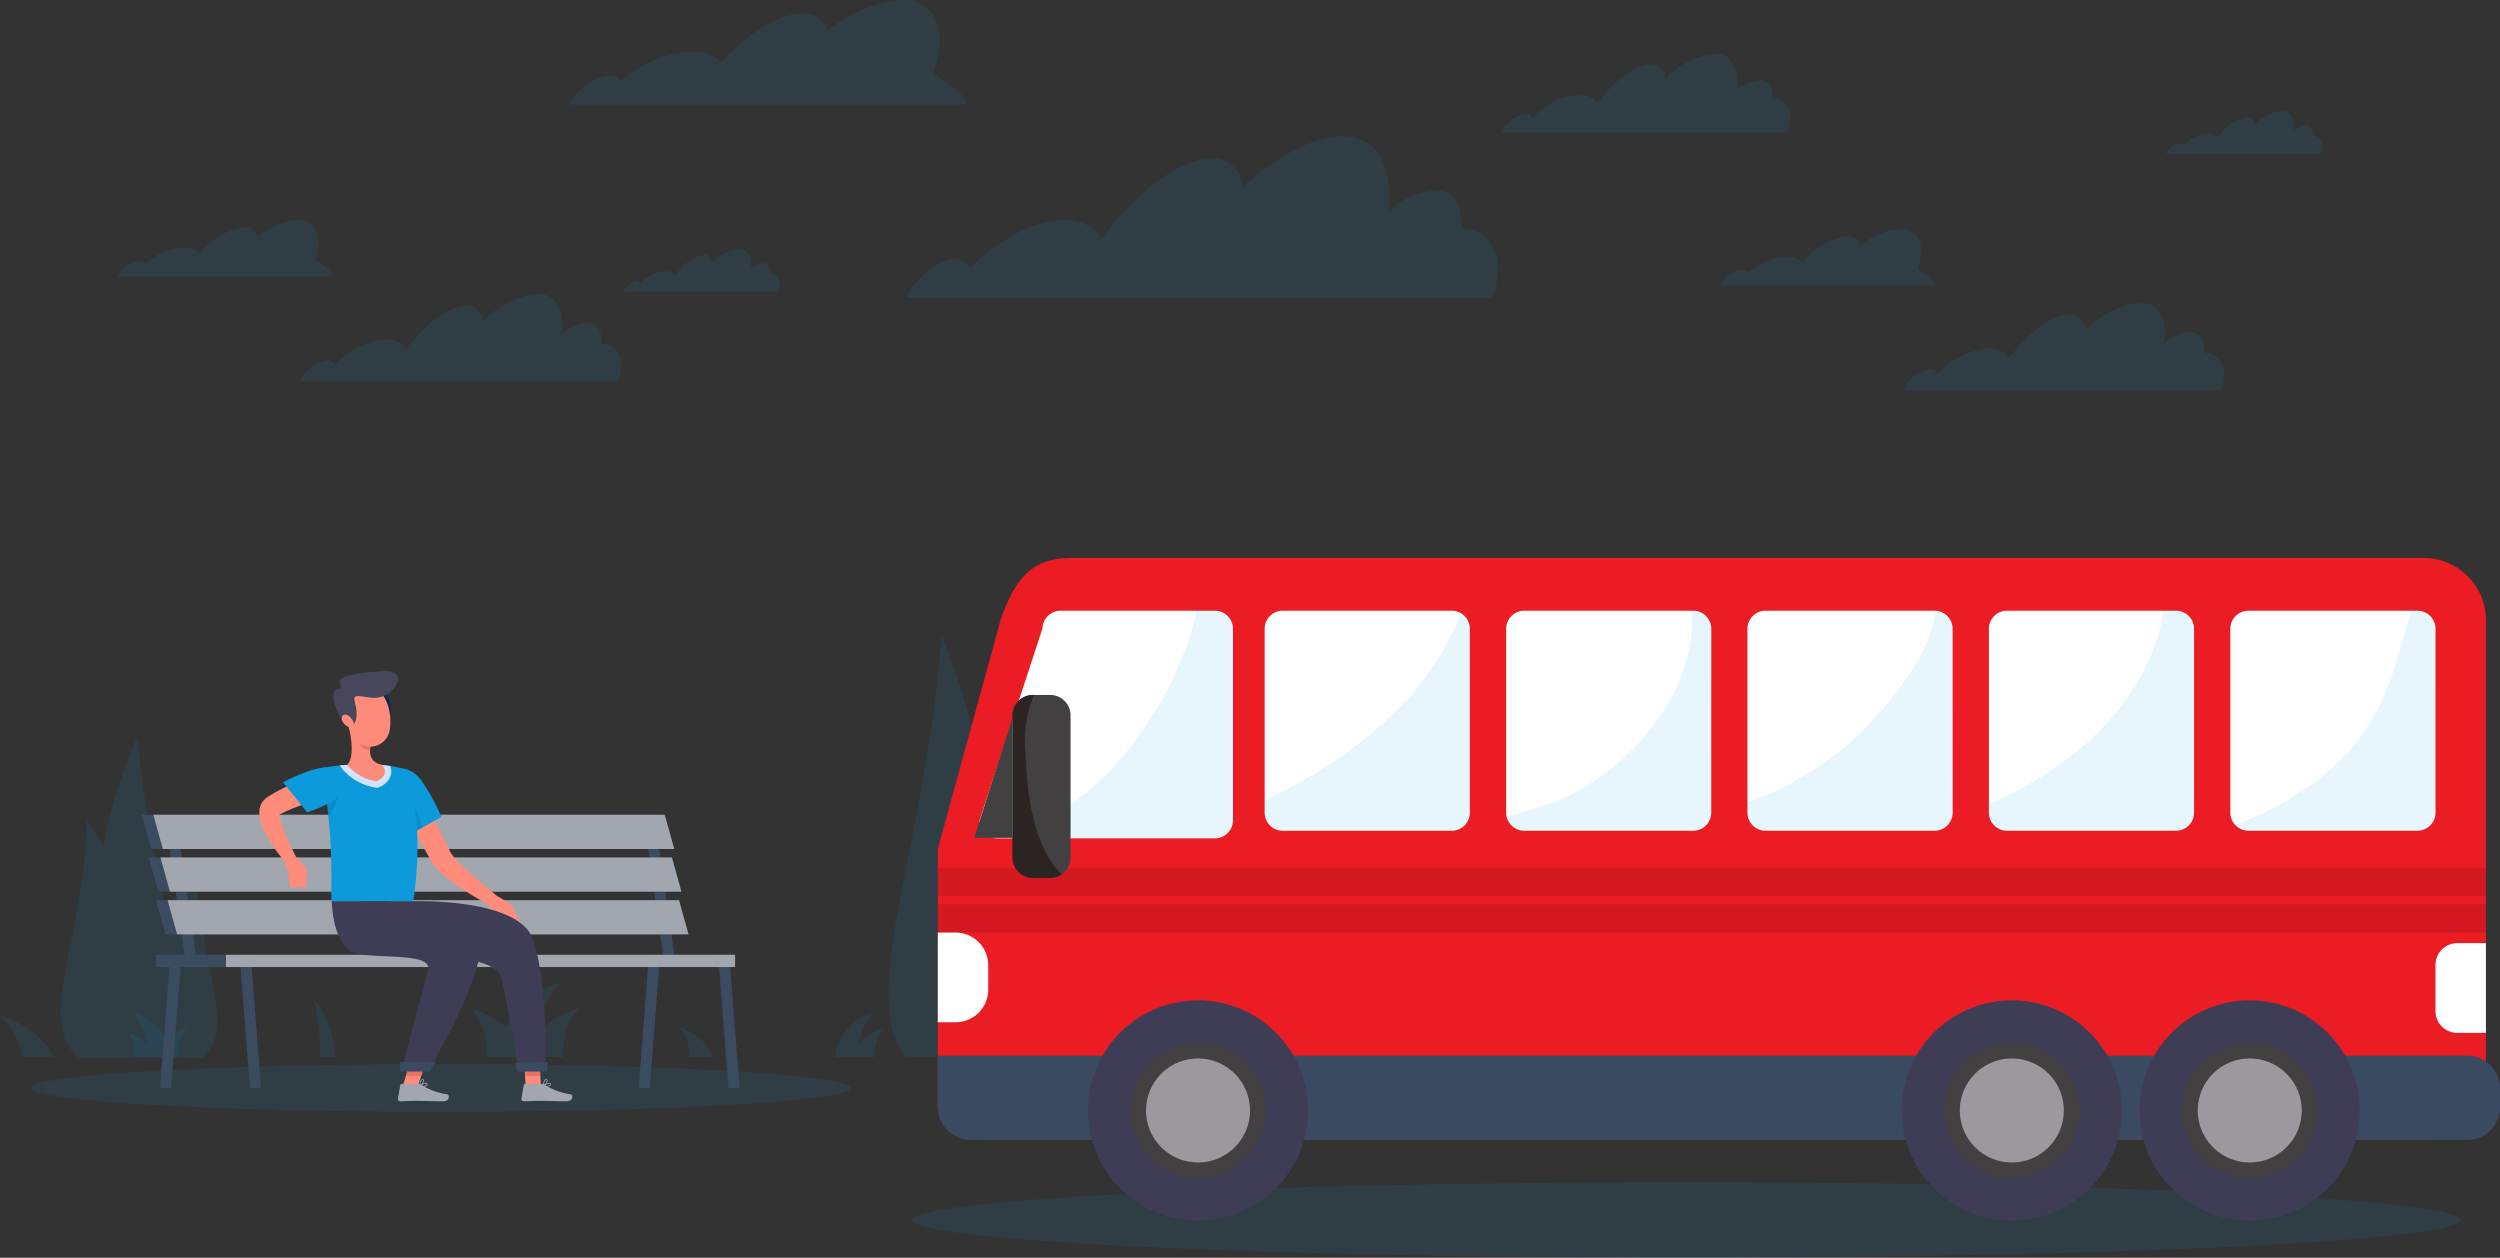 <svg xmlns="http://www.w3.org/2000/svg" width="200.001" height="100.618" viewBox="0 0 200.001 100.618"><rect x="0" y="0" width="200.001" height="100.618" fill="#333333" stroke="none"/><g data-name="услуги специалистов_автобус" transform="translate(-3.674 -5.578)"><g data-name="Group 336" opacity=".1" fill="#0c9add"><path data-name="Path 1367" d="M76.131 90.137h4.6c2.4-4.186 3.729-15.4.359-27.587a55.267 55.267 0 00-2.088-6.133c-1.278 17.117-6.772 28.64-2.871 33.72z"/><path data-name="Path 1368" d="M84.617 90.137h-4.6c-2.128-3.094-2.757-11.384 1.377-20.394a37.838 37.838 0 012.478-4.53c.2 12.651 4.966 21.17.745 24.924z"/></g><g data-name="Group 337" opacity=".1" fill="#0c9add"><path data-name="Path 1369" d="M17.083 90.191h-3.846c-2-3.189-3.119-11.732-.3-21.017a39.585 39.585 0 011.747-4.672c1.066 13.04 5.662 21.82 2.399 25.689z"/><path data-name="Path 1370" d="M9.983 90.191h3.846c1.785-2.357 2.309-8.672-1.148-15.534a28.135 28.135 0 00-2.069-3.454c-.169 9.639-4.157 16.128-.629 18.988z"/><path data-name="Path 1371" d="M19.852 90.194h-3.181c-1.476-1.95-1.911-7.174.95-12.849a23.171 23.171 0 011.712-2.856c.139 7.969 3.44 13.337.519 15.705z"/></g><g data-name="Group 340" opacity=".1" fill="#0c9add"><path data-name="Path 1372" d="M71.85 90.138s.216-1.56 2.573-2.363a3.1 3.1 0 00-.755 2.363z"/><path data-name="Path 1373" d="M60.618 90.138s-.216-1.56-2.573-2.363a3.1 3.1 0 01.755 2.363z"/><path data-name="Path 1374" d="M30.529 90.137s-.15-3.03-1.782-4.589a14.9 14.9 0 01.524 4.589z"/><path data-name="Path 1375" d="M7.96 90.137s-.76-2.177-4.286-3.301a5.235 5.235 0 011.747 3.3z"/><path data-name="Path 1376" d="M87.338 90.138s.6-3.2-3.7-4.854a5.817 5.817 0 01-.028 4.854z"/><path data-name="Path 1377" d="M84.947 90.137s1.215-2.617 5.606-3.967a7.206 7.206 0 00-2.557 3.965z"/><path data-name="Path 1378" d="M70.497 90.138a4.252 4.252 0 013.026-3.571 5.549 5.549 0 00-1.21 3.571z"/><g data-name="Group 338"><path data-name="Path 1379" d="M45.705 90.137s.362-2.609 4.3-3.952a5.191 5.191 0 00-1.263 3.952z"/><path data-name="Path 1380" d="M45.593 90.137s-.362-2.609-4.3-3.952a5.191 5.191 0 011.263 3.952z"/><path data-name="Path 1381" d="M43.442 90.137a7.112 7.112 0 015.059-5.97c-2.143 2.247-2.021 5.97-2.021 5.97z"/></g><g data-name="Group 339"><path data-name="Path 1382" d="M16.036 90.137s.185-1.133-2.172-1.936c.966 1.13.354 1.936.354 1.936z"/><path data-name="Path 1383" d="M16.103 90.138s.216-1.56 2.573-2.363a3.1 3.1 0 00-.755 2.363z"/><path data-name="Path 1384" d="M17.389 90.138a4.252 4.252 0 00-3.026-3.571 5.549 5.549 0 011.208 3.571z"/></g></g><g data-name="Group 341" opacity=".1" fill="#0c9add"><path data-name="Path 1385" d="M49.372 13.719a4.021 4.021 0 013.145-2.1 1.012 1.012 0 01.836.437A9.317 9.317 0 0159.24 9.7a3.083 3.083 0 012.123.875c2.038-2.293 4.635-3.919 6.519-3.919a1.852 1.852 0 011.973 1.4 10.99 10.99 0 015.973-2.485c2.763 0 3.66 2.4 2.529 5.776.453.636 2.631 1.525 2.542 2.588H49.247a2.76 2.76 0 00.125-.216z"/><path data-name="Path 1386" d="M80.196 26.303a1.2 1.2 0 011.067.711c2.585-2.475 5.5-3.994 7.847-3.825a3.518 3.518 0 012.718 1.428c2.81-3.729 6.314-6.372 8.779-6.372a2.416 2.416 0 012.488 2.283c2.835-2.508 5.706-4.047 7.973-4.047 2.81 0 4.051 2.364 3.664 6a6.7 6.7 0 013.767-1.682c1.5 0 2.2 1.2 2.083 3.071a2.569 2.569 0 01.391.029c2.291.312 3.168 2.735 2.067 5.5H76.115c1.029-1.822 2.797-3.187 4.081-3.096z"/><path data-name="Path 1387" d="M125.778 14.654a.585.585 0 01.52.347 5.588 5.588 0 013.826-1.864 1.71 1.71 0 011.325.7c1.37-1.818 3.078-3.107 4.28-3.107a1.178 1.178 0 011.213 1.113 6.628 6.628 0 013.887-1.973c1.37 0 1.975 1.152 1.787 2.927a3.264 3.264 0 011.837-.82c.732 0 1.075.584 1.015 1.5a1.3 1.3 0 01.191.014c1.117.153 1.544 1.333 1.008 2.683h-22.88a2.645 2.645 0 011.991-1.52z"/></g><g data-name="Group 342" opacity=".1" fill="#0c9add"><path data-name="Path 1388" d="M141.379 28.293a2.178 2.178 0 011.706-1.141.549.549 0 01.453.237 5.049 5.049 0 013.193-1.274 1.68 1.68 0 011.151.474 5.649 5.649 0 013.536-2.121 1 1 0 011.07.762 5.964 5.964 0 013.239-1.348c1.5 0 1.985 1.3 1.372 3.134.245.344 1.426.826 1.379 1.4h-17.165c.021-.042.042-.081.066-.123z"/><path data-name="Path 1389" d="M158.098 35.119a.654.654 0 01.579.386 6.22 6.22 0 014.257-2.075 1.9 1.9 0 011.474.774c1.523-2.023 3.424-3.456 4.761-3.456a1.309 1.309 0 011.349 1.238 7.37 7.37 0 014.324-2.2c1.525 0 2.2 1.282 1.987 3.255a3.635 3.635 0 012.044-.912c.814 0 1.2.65 1.129 1.666a1.452 1.452 0 01.213.016c1.243.17 1.719 1.483 1.121 2.985h-25.452a2.944 2.944 0 012.214-1.677z"/><path data-name="Path 1390" d="M178.027 17.053a.317.317 0 01.282.188 3.029 3.029 0 012.075-1.011.93.93 0 01.719.378 3.725 3.725 0 012.321-1.685.639.639 0 01.658.6 3.594 3.594 0 012.108-1.07c.743 0 1.072.625.969 1.587a1.772 1.772 0 011-.445c.4 0 .583.317.55.813a.631.631 0 01.1.008c.606.082.838.724.547 1.455h-12.41a1.439 1.439 0 011.081-.818z"/></g><g data-name="Group 343" opacity=".1" fill="#0c9add"><path data-name="Path 1391" d="M13.165 27.571a2.178 2.178 0 011.706-1.137.549.549 0 01.453.237 5.049 5.049 0 013.193-1.274 1.68 1.68 0 011.154.474 5.649 5.649 0 013.536-2.125 1 1 0 011.07.762 5.961 5.961 0 013.239-1.348c1.5 0 1.985 1.3 1.372 3.134.245.344 1.426.826 1.379 1.4H13.099c.022-.038.043-.078.066-.123z"/><path data-name="Path 1392" d="M29.884 34.4a.654.654 0 01.579.386 6.22 6.22 0 014.257-2.075 1.9 1.9 0 011.474.774c1.523-2.023 3.424-3.456 4.761-3.456a1.309 1.309 0 011.351 1.239 7.37 7.37 0 014.324-2.2c1.525 0 2.2 1.282 1.987 3.255a3.635 3.635 0 012.044-.912c.814 0 1.2.65 1.129 1.666a1.452 1.452 0 01.213.016c1.243.17 1.719 1.483 1.121 2.985H27.67a2.946 2.946 0 012.214-1.678z"/><path data-name="Path 1393" d="M54.608 28.085a.317.317 0 01.282.188 3.029 3.029 0 012.075-1.011.93.93 0 01.719.378 3.725 3.725 0 012.321-1.685.639.639 0 01.658.6 3.594 3.594 0 012.108-1.07c.743 0 1.072.625.969 1.587a1.772 1.772 0 011-.445c.4 0 .583.317.55.813a.631.631 0 01.1.008c.606.082.838.724.547 1.455H53.524a1.434 1.434 0 011.084-.818z"/></g><ellipse data-name="Ellipse 236" cx="32.787" cy="1.915" rx="32.787" ry="1.915" transform="translate(6.136 90.7)" fill="#0c9add" opacity=".1"/><ellipse data-name="Ellipse 237" cx="61.942" cy="3.019" rx="61.942" ry="3.019" transform="translate(76.646 100.157)" fill="#0c9add" opacity=".1"/><path data-name="Path 1394" d="M17.05 72.129l1.393 9.829.14.984h.892l-.139-.984-1.394-9.829z" fill="#3b4b60"/><path data-name="Path 1395" d="M55.335 72.129l1.393 9.829.14.984h.892l-.139-.984-1.394-9.829z" fill="#3b4b60"/><path data-name="Path 1396" d="M22.776 81.958l.14.984.752 9.674h.892l-.75-9.674-.139-.984z" fill="#3b4b60"/><path data-name="Path 1397" d="M61.059 81.958l.14.984.75 9.674h.891l-.75-9.674-.139-.984z" fill="#3b4b60"/><path data-name="Path 1398" d="M56.548 81.958l-.14.984-.752 9.674h-.892l.75-9.674.139-.984z" fill="#3b4b60"/><path data-name="Path 1399" d="M18.26 81.958l-.14.984-.75 9.674h-.892l.75-9.674.139-.984z" fill="#3b4b60"/><path data-name="Path 1400" d="M15.764 73.496h40.919l-.761-2.737H15.005z" fill="#3b4b60"/><path data-name="Path 1401" d="M16.7 73.496h40.917l-.763-2.737H15.939z" fill="#a2a6af"/><path data-name="Path 1402" d="M16.334 76.91h40.919l-.761-2.736H15.575z" fill="#3b4b60"/><path data-name="Path 1403" d="M17.27 76.91h40.917l-.756-2.736H16.509z" fill="#a2a6af"/><path data-name="Path 1404" d="M16.904 80.328h40.919l-.761-2.736H16.145z" fill="#3b4b60"/><path data-name="Path 1405" d="M17.84 80.328h40.917l-.759-2.736H17.079z" fill="#a2a6af"/><path data-name="Rectangle 554" fill="#a2a6af" d="M21.743 81.958H62.48v.984H21.743z"/><path data-name="Rectangle 555" fill="#3b4b60" d="M16.144 81.958h5.599v.984h-5.599z"/><path data-name="Path 1406" d="M46.973 93.022h-1.219l-.153-2.831h1.222z" fill="#ff8b7b"/><path data-name="Path 1407" d="M47.046 92.296h-1.373a.1.1 0 00-.1.083l-.185 1.087a.191.191 0 00.191.217c.479-.008.711-.036 1.314-.036.371 0 1.6.038 2.112.038s.554-.507.341-.554a5.8 5.8 0 01-2.1-.761.316.316 0 00-.2-.074z" fill="#a2a6af"/><path data-name="Path 1408" d="M35.223 68.834c.428.907.874 1.8 1.337 2.686s.941 1.767 1.448 2.642l.193.328.054.083.074.117c.053.084.1.14.154.21a5.3 5.3 0 00.61.622 13.4 13.4 0 001.245.961 23.842 23.842 0 002.617 1.561l.5-.769c-.754-.631-1.517-1.268-2.239-1.913a17.187 17.187 0 01-1.023-.981 4.549 4.549 0 01-.4-.48 1 1 0 01-.058-.1l-.065-.125-.165-.327c-.874-1.759-1.725-3.561-2.617-5.328z" fill="#ff8b7b"/><path data-name="Path 1409" d="M34.712 67.947c-.355 1.093 1.9 4.314 1.9 4.314l2.369-1.328a15.849 15.849 0 00-1.56-2.861c-.928-1.289-2.319-1.325-2.709-.125z" fill="#0c9add"/><path data-name="Path 1410" d="M34.681 68.086c.468-.227 1.015-.037 1.6.866a10.1 10.1 0 011.161 2.844l-.835.466s-2.078-2.974-1.926-4.176z" opacity=".1"/><path data-name="Path 1411" d="M43.413 77.249l1.139.657-.823 1.211a1.887 1.887 0 01-.976-1.348z" fill="#ff8b7b"/><path data-name="Path 1412" d="M45.277 79.393l-.933-.092-.616-.184.823-1.211z" fill="#ff8b7b"/><g data-name="Group 344"><path data-name="Path 1413" d="M46.819 90.192h-1.223l.08 1.459h1.223z" fill="#ea7063"/></g><path data-name="Path 1414" d="M29.269 67.048c.04.157.08.314.116.472a.08.08 0 000 .014 28.593 28.593 0 01.565 3.382c.357 3.267.179 6.035.249 6.761h6.538c1.015-6.874-.618-10.564-.618-10.564a12.586 12.586 0 00-1.239-.257 9.84 9.84 0 00-.658-.083 23.692 23.692 0 00-2.779 0c-.2.01-.4.025-.6.044-.84.082-1.574.231-1.574.231z" fill="#0c9add"/><path data-name="Path 1415" d="M29.385 67.509v.01a.081.081 0 000 .014 28.593 28.593 0 01.565 3.382 3.809 3.809 0 00.8-2.7c-.141-.73-.937-.75-1.365-.706z" opacity=".1"/><path data-name="Path 1416" d="M30.849 66.816l.184.253a4.359 4.359 0 002.671 1.513l.16.029.147-.069a1.483 1.483 0 00.954-1.059 1.123 1.123 0 00-.084-.629 9.84 9.84 0 00-.658-.083 23.692 23.692 0 00-2.779 0c-.2.011-.401.026-.595.045z" fill="#d1e3ff"/><path data-name="Path 1417" d="M31.558 63.642c.222.895.481 2.533-.113 3.129a3.854 3.854 0 002.35 1.312c1.211-.571.429-1.312.429-1.312-1.009-.238-1.022-.978-.884-1.673z" fill="#ff8b7b"/><path data-name="Path 1418" d="M32.284 64.237l1.054.861a2.781 2.781 0 00-.06.494 1.129 1.129 0 01-.994-1.355z" fill="#ea7063"/><path data-name="Path 1419" d="M34.257 60.892c.615.254 1.029 1.941.28 2.328s-1.444-2.81-.28-2.328z" fill="#0f264c"/><path data-name="Path 1420" d="M31.381 62.297c.136 1.21.156 1.923.8 2.544a1.567 1.567 0 002.661-.829c.2-1.088-.054-2.885-1.265-3.367a1.575 1.575 0 00-2.196 1.652z" fill="#ff8b7b"/><path data-name="Path 1421" d="M30.857 60.216c.327.921-.516.038-.506 1.129.006.712.8 2.4 1.311 2.355s.7-.941.4-1.94c-.231-.75.4-.454 1.326-.363 1.87.184 3.157-2.267 1-2.135-2.084.127-3.735.378-3.531.954z" fill="#47465a"/><path data-name="Path 1422" d="M31.108 63.356a1.051 1.051 0 00.561.421c.292.083.391-.183.268-.465-.11-.253-.4-.6-.669-.562s-.328.354-.16.606z" fill="#ff8b7b"/><path data-name="Path 1423" d="M36.739 77.675s8.453-.29 9.585 3.071c1.239 3.682.981 10.5.981 10.5h-2.119s-.817-4.868-1.378-7.338c-.581-2.564-8.837-1.4-9.886-2.335-.837-.748-1.26-2.012-1.371-3.9z" fill="#3f3d56"/><path data-name="Path 1424" d="M45.044 91.302h2.4l.066-.762-2.625.067z" fill="#3a4a61"/><path data-name="Path 1425" d="M35.713 93.022h1.223l.894-2.831h-1.223z" fill="#ff8b7b"/><path data-name="Path 1426" d="M37.165 92.296h-1.372a.1.1 0 00-.1.083l-.185 1.087a.191.191 0 00.191.217c.479-.008.711-.036 1.314-.036.371 0 1.6.038 2.112.038s.554-.507.341-.554a5.8 5.8 0 01-2.1-.761.321.321 0 00-.201-.074z" fill="#a2a6af"/><g data-name="Group 345"><path data-name="Path 1427" d="M36.607 90.192h1.223l-.461 1.459h-1.223z" fill="#ea7063"/></g><path data-name="Path 1428" d="M37.256 92.47a.033.033 0 01-.023-.025.03.03 0 01.014-.031c.043-.028.423-.269.564-.2a.1.1 0 01.057.083.169.169 0 01-.053.155.36.36 0 01-.236.064 1.38 1.38 0 01-.323-.046zm.089-.044a.581.581 0 00.427-.022.112.112 0 00.032-.1.036.036 0 00-.021-.034.084.084 0 00-.037-.007 1.074 1.074 0 00-.401.163z" fill="#a2a6af"/><path data-name="Path 1429" d="M37.247 92.466a.033.033 0 01-.015-.028c0-.015.012-.368.148-.485a.151.151 0 01.125-.038.1.1 0 01.1.081c.028.138-.2.4-.324.472a.036.036 0 01-.015 0 .026.026 0 01-.019-.002zM37.42 92a.661.661 0 00-.123.378c.117-.095.259-.291.243-.371 0-.008-.006-.027-.044-.031h-.013a.093.093 0 00-.063.024z" fill="#a2a6af"/><path data-name="Path 1430" d="M34.42 77.675s8.3.425 7.718 3.924c-.636 3.832-4.214 9.649-4.214 9.649h-2.137s1.458-5.592 2.131-8.032c.466-1.686-5.3-.7-6.346-1.64-.837-.748-1.26-2.012-1.371-3.9z" fill="#3f3d56"/><path data-name="Path 1431" d="M35.66 91.302h2.4l.466-.762h-2.851z" fill="#3a4a61"/><path data-name="Path 1432" d="M29.606 67.508c-.229.047-.421.094-.625.149s-.4.112-.6.172q-.595.186-1.177.422a12.6 12.6 0 00-1.147.525c-.188.094-.375.2-.559.307-.092.053-.183.113-.274.169l-.136.086a1.02 1.02 0 00-.129.088 1.438 1.438 0 00-.148.132 1.371 1.371 0 00-.346.635 1.753 1.753 0 00-.04.531 3.136 3.136 0 00.166.773 6.772 6.772 0 00.569 1.192 13.007 13.007 0 001.462 2l.751-.528a27.89 27.89 0 01-.973-2.084 6.519 6.519 0 01-.328-1.007 1.5 1.5 0 01-.043-.394c0-.044.015-.071.017-.059a.222.222 0 01-.062.12.2.2 0 01-.036.035c-.006.008-.039.027 0 .008l.121-.061c.082-.04.161-.083.244-.121.168-.076.332-.155.5-.227.339-.147.688-.279 1.041-.4a26.883 26.883 0 011.615-.506l.527-.139z" fill="#ff8b7b"/><path data-name="Path 1433" d="M30.47 67.154c-.894-.74-4.147 1.007-4.147 1.007l1.918 2.4a12.824 12.824 0 001.686-.687c1.421-.636 1.5-1.927.543-2.72z" fill="#0c9add"/><path data-name="Path 1434" d="M47.137 92.47a.029.029 0 01-.023-.025.03.03 0 01.014-.031c.043-.028.423-.269.564-.2a.1.1 0 01.055.083.171.171 0 01-.052.155.36.36 0 01-.236.064 1.4 1.4 0 01-.322-.046zm.09-.044a.581.581 0 00.427-.022.112.112 0 00.032-.1.036.036 0 00-.021-.034.084.084 0 00-.037-.007 1.067 1.067 0 00-.401.163z" fill="#a2a6af"/><path data-name="Path 1435" d="M47.129 92.466a.033.033 0 01-.015-.028c0-.015.012-.368.148-.485a.15.15 0 01.125-.038.1.1 0 01.1.081c.027.138-.2.4-.324.472a.036.036 0 01-.015 0 .026.026 0 01-.019-.002zm.173-.466a.661.661 0 00-.123.378c.117-.095.259-.291.243-.371 0-.008 0-.027-.044-.031h-.013a.093.093 0 00-.063.024z" fill="#a2a6af"/><path data-name="Path 1436" d="M27.499 74.192l.741.985-1.528.105s-.5-.993.029-1.216z" fill="#ff8b7b"/><path data-name="Path 1437" d="M28.153 76.555l-1.265.025-.181-1.293 1.528-.105z" fill="#ff8b7b"/><path data-name="Path 1438" d="M202.548 91.792a4.978 4.978 0 01-4.977 4.977H84.281c-2.749 0-5.583-.067-5.583-2.816V73.492l5.019-18.3c1.362-3.992 3.023-4.977 5.773-4.977h108.08a4.977 4.977 0 014.977 4.977v36.6z" fill="#eb1c24"/><path data-name="Path 1439" d="M201.056 96.77H81.319a2.618 2.618 0 01-2.618-2.618v-4.12h122.355a2.618 2.618 0 012.618 2.618v1.5a2.618 2.618 0 01-2.618 2.62z" fill="#3a4a61"/><path data-name="Path 1440" d="M108.326 94.416a8.81 8.81 0 11-8.81-8.81 8.809 8.809 0 018.81 8.81z" fill="#3f3d56"/><path data-name="Path 1441" d="M104.931 94.416a5.415 5.415 0 11-5.415-5.414 5.414 5.414 0 015.415 5.414z" fill="#434041"/><path data-name="Path 1442" d="M103.675 94.416a4.159 4.159 0 11-4.159-4.159 4.158 4.158 0 014.159 4.159z" fill="#9b999e"/><path data-name="Path 1443" d="M173.431 94.416a8.81 8.81 0 11-8.81-8.81 8.809 8.809 0 018.81 8.81z" fill="#3f3d56"/><path data-name="Path 1444" d="M170.036 94.416a5.415 5.415 0 11-5.415-5.414 5.414 5.414 0 015.415 5.414z" fill="#434041"/><path data-name="Path 1445" d="M168.78 94.416a4.159 4.159 0 11-4.159-4.159 4.158 4.158 0 014.159 4.159z" fill="#9b999e"/><path data-name="Path 1446" d="M192.46 94.416a8.81 8.81 0 11-8.81-8.81 8.809 8.809 0 018.81 8.81z" fill="#3f3d56"/><path data-name="Path 1447" d="M189.066 94.416a5.415 5.415 0 11-5.415-5.414 5.414 5.414 0 015.415 5.414z" fill="#434041"/><path data-name="Path 1448" d="M187.813 94.416a4.159 4.159 0 11-4.159-4.159 4.158 4.158 0 014.159 4.159z" fill="#9b999e"/><path data-name="Path 1449" d="M80.114 87.362h-1.416v-7.18h1.416a2.618 2.618 0 012.618 2.618v1.944a2.619 2.619 0 01-2.618 2.618z" fill="#fff"/><path data-name="Path 1450" d="M200.259 81.03h2.289v7.18h-2.289a1.745 1.745 0 01-1.745-1.745v-3.688a1.745 1.745 0 011.745-1.747z" fill="#fff"/><path data-name="Rectangle 556" opacity=".1" d="M78.697 74.992h123.85v2.253H78.697z"/><path data-name="Rectangle 557" opacity=".1" d="M78.697 77.926h123.85v2.253H78.697z"/><path data-name="Path 1451" d="M102.312 71.238a1.447 1.447 0 01-1.484 1.408H83.512a1.447 1.447 0 01-1.484-1.408l5.046-15.393a1.447 1.447 0 011.484-1.408h12.27a1.447 1.447 0 011.484 1.408v15.393z" fill="#fff"/><path data-name="Path 1452" d="M121.261 70.628a1.447 1.447 0 01-1.484 1.408h-13.444a1.447 1.447 0 01-1.487-1.408V55.844a1.447 1.447 0 011.484-1.408h13.446a1.447 1.447 0 011.484 1.408z" fill="#fff"/><path data-name="Path 1453" d="M140.574 70.628a1.447 1.447 0 01-1.484 1.408h-13.439a1.447 1.447 0 01-1.484-1.408V55.844a1.447 1.447 0 011.484-1.408h13.443a1.447 1.447 0 011.484 1.408z" fill="#fff"/><path data-name="Path 1454" d="M159.887 70.628a1.447 1.447 0 01-1.484 1.408h-13.447a1.447 1.447 0 01-1.484-1.408V55.844a1.447 1.447 0 011.484-1.408h13.443a1.447 1.447 0 011.484 1.408z" fill="#fff"/><path data-name="Path 1455" d="M179.2 70.628a1.447 1.447 0 01-1.484 1.408h-13.445a1.447 1.447 0 01-1.484-1.408V55.844a1.447 1.447 0 011.484-1.408h13.444a1.447 1.447 0 011.484 1.408z" fill="#fff"/><path data-name="Path 1456" d="M198.515 70.628a1.447 1.447 0 01-1.484 1.408h-13.444a1.447 1.447 0 01-1.484-1.408V55.844a1.447 1.447 0 011.484-1.408h13.443a1.447 1.447 0 011.484 1.408z" fill="#fff"/><path data-name="Path 1457" d="M100.827 54.436H99.39a16.3 16.3 0 01-1.09 3.624 29.635 29.635 0 01-5.636 8.988 26.807 26.807 0 01-7.85 5.6h16.012a1.447 1.447 0 001.484-1.408V55.844a1.446 1.446 0 00-1.483-1.408z" fill="#0c9add" opacity=".1"/><path data-name="Path 1458" d="M120.557 54.651a24.64 24.64 0 01-4.162 6.754 34.841 34.841 0 01-8.16 6.42q-1.651.971-3.386 1.782v1.02a1.447 1.447 0 001.484 1.408h13.443a1.447 1.447 0 001.484-1.408V55.843a1.39 1.39 0 00-.703-1.192z" fill="#0c9add" opacity=".1"/><path data-name="Path 1459" d="M139.09 54.436h-.08c.481 6.793-5.544 13.5-11.691 15.554-1.02.34-2.066.637-3.129.9a1.466 1.466 0 001.456 1.144h13.443a1.447 1.447 0 001.484-1.408V55.844a1.448 1.448 0 00-1.483-1.408z" fill="#0c9add" opacity=".1"/><path data-name="Path 1460" d="M158.509 54.446c-.35 3.208-2.9 6.355-4.861 8.591a25.253 25.253 0 01-10.172 6.737v.854a1.447 1.447 0 001.484 1.408h13.443a1.447 1.447 0 001.484-1.408V55.843a1.438 1.438 0 00-1.378-1.397z" fill="#0c9add" opacity=".1"/><path data-name="Path 1461" d="M177.715 54.436h-.973c-.6 4.3-3.315 8.25-6.638 11.022a29.668 29.668 0 01-7.317 4.451v.718a1.447 1.447 0 001.484 1.408h13.444a1.447 1.447 0 001.484-1.408V55.843a1.448 1.448 0 00-1.484-1.407z" fill="#0c9add" opacity=".1"/><path data-name="Path 1462" d="M197.029 54.436h-.5c-.921 3.615-1.874 7.221-4.144 10.271-2.293 3.08-5.81 5.166-9.283 6.649-.194.083-.394.158-.592.238a1.514 1.514 0 001.074.44h13.443a1.447 1.447 0 001.484-1.408V55.843a1.445 1.445 0 00-1.482-1.407z" fill="#0c9add" opacity=".1"/><g data-name="Group 346"><path data-name="Path 1463" d="M81.612 72.61l3.062-9.621v9.621z" fill="#434041"/><path data-name="Path 1464" d="M89.325 74.175a1.638 1.638 0 01-1.638 1.639h-1.371a1.639 1.639 0 01-1.639-1.639V62.812a1.639 1.639 0 011.639-1.639h1.365a1.638 1.638 0 011.638 1.639v11.363z" fill="#434041"/><path data-name="Path 1465" d="M88.288 75.198c-2.026-2.4-2.444-6.216-2.572-9.262a10.03 10.03 0 01.665-4.759h-.065a1.639 1.639 0 00-1.639 1.639v11.358a1.639 1.639 0 001.639 1.639h1.365a1.625 1.625 0 00.92-.283c-.104-.112-.211-.219-.313-.332z" fill="#2b2422"/></g></g></svg>